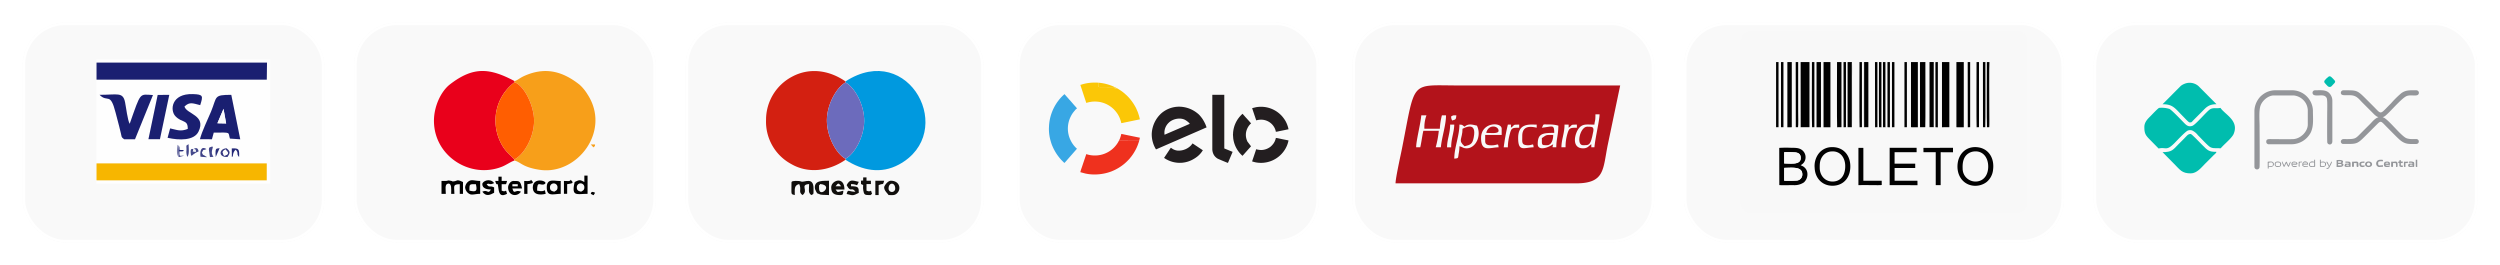 <svg xmlns="http://www.w3.org/2000/svg" xmlns:xlink="http://www.w3.org/1999/xlink" width="995.708" height="105.534" viewBox="0 0 995.708 105.534"><defs><style>.a{fill:#f9f9f9;stroke:#fff;}.b{fill:#fefefe;}.aa,.ab,.ac,.ad,.ae,.af,.ag,.ah,.ai,.aj,.b,.c,.d,.e,.f,.g,.h,.i,.j,.k,.l,.m,.n,.o,.p,.q,.r,.s,.t,.u,.v,.w,.x,.y,.z{fill-rule:evenodd;}.c{fill:#1a1f71;}.d{fill:#f7b600;}.e{fill:#fafafc;}.f{fill:#363981;}.g{fill:#232877;}.h{fill:#45498c;}.i{fill:#42468a;}.j{fill:#3f4288;}.k{fill:#fdfdfd;}.l{fill:#252a78;}.m{fill:#282e7a;}.n{fill:#7e81af;}.o{fill:#f2f3f7;}.p{fill:#0099df;}.q{fill:#d32011;}.r{fill:#6c6bbc;}.s{fill:#110f0d;}.t{fill:#e9001b;}.u{fill:#f79f1a;}.v{fill:#ff5e01;}.x{fill:#231e20;}.y{fill:#38a7e4;}.z{fill:#fbc707;}.aa{fill:#ef311e;}.ab{fill:#221e20;}.ac{fill:#ee3120;}.ad{fill:#fac607;}.ae{fill:#b3131b;}.af{fill:#f8f8f8;}.ag{fill:#010101;}.ah{fill:#656565;}.ai{fill:#00bdae;}.aj{fill:#94969a;}.ak{stroke:none;}.al{fill:none;}.am{filter:url(#m);}.an{filter:url(#k);}.ao{filter:url(#i);}.ap{filter:url(#g);}.aq{filter:url(#e);}.ar{filter:url(#c);}.as{filter:url(#a);}</style><filter id="a" x="0" y="0" width="138.174" height="105.534" filterUnits="userSpaceOnUse"><feOffset dx="-4" dy="4" input="SourceAlpha"/><feGaussianBlur stdDeviation="3" result="b"/><feFlood flood-opacity="0.161"/><feComposite operator="in" in2="b"/><feComposite in="SourceGraphic"/></filter><filter id="c" x="264.085" y="0" width="136.69" height="105.534" filterUnits="userSpaceOnUse"><feOffset dx="-4" dy="4" input="SourceAlpha"/><feGaussianBlur stdDeviation="3" result="d"/><feFlood flood-opacity="0.161"/><feComposite operator="in" in2="d"/><feComposite in="SourceGraphic"/></filter><filter id="e" x="132.042" y="0" width="138.174" height="105.534" filterUnits="userSpaceOnUse"><feOffset dx="-4" dy="4" input="SourceAlpha"/><feGaussianBlur stdDeviation="3" result="f"/><feFlood flood-opacity="0.161"/><feComposite operator="in" in2="f"/><feComposite in="SourceGraphic"/></filter><filter id="g" x="396.128" y="0" width="138.174" height="105.534" filterUnits="userSpaceOnUse"><feOffset dx="-4" dy="4" input="SourceAlpha"/><feGaussianBlur stdDeviation="3" result="h"/><feFlood flood-opacity="0.161"/><feComposite operator="in" in2="h"/><feComposite in="SourceGraphic"/></filter><filter id="i" x="529.653" y="0" width="138.174" height="105.534" filterUnits="userSpaceOnUse"><feOffset dx="-4" dy="4" input="SourceAlpha"/><feGaussianBlur stdDeviation="3" result="j"/><feFlood flood-opacity="0.161"/><feComposite operator="in" in2="j"/><feComposite in="SourceGraphic"/></filter><filter id="k" x="661.696" y="0" width="169.33" height="105.534" filterUnits="userSpaceOnUse"><feOffset dx="-4" dy="4" input="SourceAlpha"/><feGaussianBlur stdDeviation="3" result="l"/><feFlood flood-opacity="0.161"/><feComposite operator="in" in2="l"/><feComposite in="SourceGraphic"/></filter><filter id="m" x="824.895" y="0" width="170.813" height="105.534" filterUnits="userSpaceOnUse"><feOffset dx="-4" dy="4" input="SourceAlpha"/><feGaussianBlur stdDeviation="3" result="n"/><feFlood flood-opacity="0.161"/><feComposite operator="in" in2="n"/><feComposite in="SourceGraphic"/></filter></defs><g transform="translate(13 5)"><g transform="translate(0 0)"><g class="as" transform="matrix(1, 0, 0, 1, -13, -5)"><g class="a" transform="translate(13 5)"><rect class="ak" width="120.174" height="87.534" rx="17"/><rect class="al" x="0.5" y="0.5" width="119.174" height="86.534" rx="16.5"/></g></g><path class="b" d="M36.185,38.807a5.115,5.115,0,0,1-.352-2.648c.006-2.267-.344-1.626.839-2.4C36.672,35.261,37.064,37.641,36.185,38.807Zm16.008.019c-3.683.312-3.6-3.223-.435-3.444C53.364,36.628,53.268,37.216,52.193,38.826Zm-13.562-3.14c1.825-1.22,2,.91,2.014.941l-.816.4c-.116.061-.257.107-.377.175-1.2.683-1.154,1.113-1.793,1.119-.629-3.536.54-2.486.973-2.634Zm15.238-.248c2.776-.084,3.067.163,2.915,3.441-1.317-1.477.048-1.461-1.362-2.941-1.515,1.188-.937,3.636-1.275,2.658-.02-.064-.137.192-.254.283l-.025-3.441Zm-6.39,3.422c-.3-4.012.245-3.191,1.542-3.516Zm-6.061-.113c-.3-1.932.127-4.5,2.372-3.036-1.808.827-.813-.4-1.813,1.373.445,1.144.284.757,1.379,1.421.058.035.241.254.283.17s.191.111.269.286l-2.489-.212Zm5.166.03c-1.795.111-1.3.595-1.656-1.715-.128-.832-.4-1.8.219-2.056C47.916,33.864,44.629,36.464,46.583,38.777Zm-13.833.068c-1.027-.924-.718-2.915-.485-4.867l.733.813.071,1.26,1.74.038c-.559.427.424.541-1.832.557.139,2.17-.326,1.7,1.987,1.7l-2.212.5Zm8.439-7.066c.843-3.27,3.035-7.639,4.4-10.94,2.495-6.034.927-6.741,8.088-6.733l3.565,17.708-4.106-.287c-.856-2.673.741-2.413-6.45-2.381l-.72,2.641-4.776-.01Zm-4.85-4.1c.064-3.852-2.219-2.254-4.918-5.072-2.241-2.34-1.685-9.1,7.014-8.8,4.186.141,4,.783,2.859,4.4-2.811-.668-4.176-1.494-6.273.554.872,3.059,8.744,3.423,5.619,9.951-1.759,3.677-7.72,3.547-12.336,2.5l1.015-3.741c2.943.644,4.1,1.333,7.021.211ZM24.36,14.144l4.62-.035L25.252,31.787l-4.577-.019ZM10.995,31.786c-1.25-.9-.878-.79-1.337-2.531-.25-.946-.384-1.621-.625-2.57-.492-1.936-.956-3.611-1.428-5.466C5.44,12.733,4.444,17.426,1.214,14.1c7.117,0,9.291-1.243,10.146,2.947.475,2.323.973,7.02,1.847,8.61,4.56-12.9,3.755-11.764,9.269-11.468l-7.147,17.6H10.995ZM0,1.271H67.9l-.092,6.785-1.852,0H0V41.408H65.96l1.842,0-.012,6.754H0V49.45H69.165V-.02H0V1.269Z" transform="translate(25.445 18.668)"/><path class="c" d="M0,15.713H65.958l1.852,0L67.9,8.931H0Z" transform="translate(25.445 11.011)"/><path class="d" d="M0,293.656H67.79L67.8,286.9l-1.844,0H0Z" transform="translate(25.445 -226.826)"/><path class="c" d="M294.645,103.4l1.041,5.821-3.481-.074,2.442-5.748Zm-9.393,12.1,4.776.01.72-2.641c7.19-.032,5.595-.29,6.45,2.381l4.106.287L297.739,97.83c-7.161-.009-5.593.7-8.088,6.733-1.366,3.3-3.558,7.67-4.4,10.94Z" transform="translate(-218.62 -65.053)"/><path class="c" d="M18.18,114.437h4.334l7.147-17.6c-5.514-.3-4.71-1.428-9.269,11.468-.874-1.591-1.372-6.288-1.847-8.609-.856-4.19-3.029-2.947-10.146-2.947,3.23,3.328,4.226-1.366,6.39,7.121.472,1.855.936,3.53,1.428,5.466.241.949.375,1.624.625,2.57.459,1.741.087,1.632,1.337,2.531Z" transform="translate(18.258 -63.981)"/><path class="c" d="M204.046,109.57c-2.919,1.123-4.08.435-7.021-.211L196.01,113.1c4.616,1.048,10.577,1.178,12.336-2.5,3.124-6.527-4.747-6.891-5.619-9.951,2.1-2.049,3.462-1.221,6.273-.554,1.141-3.618,1.327-4.258-2.859-4.4-8.7-.295-9.253,6.461-7.014,8.8,2.7,2.818,4.983,1.22,4.918,5.072Z" transform="translate(-142.264 -63.219)"/><path class="c" d="M143.19,115.509l4.577.017,3.728-17.677-4.62.035Z" transform="translate(-97.071 -65.071)"/><path class="e" d="M333.42,142.168l3.481.074-1.041-5.821Z" transform="translate(-259.835 -98.072)"/><path class="f" d="M344.1,245.641c1.237,1.158,1.653,2.04-.52,2.509C342.767,246.5,342.91,246.516,344.1,245.641Zm.892,2.983c1.076-1.61,1.172-2.2-.435-3.444C341.4,245.4,341.306,248.935,344.991,248.624Z" transform="translate(-267.351 -191.129)"/><path class="g" d="M373.1,245.487l.025,3.441c.117-.091.234-.346.254-.283.338.977-.24-1.47,1.275-2.658,1.408,1.48.045,1.464,1.362,2.941C376.167,245.65,375.876,245.4,373.1,245.487Z" transform="translate(-293.786 -191.382)"/><path class="h" d="M260.717,245.048c.592.24.712-.052.869.593.283,1.143.212.085-.566.491C260.51,245.5,260.171,246.988,260.717,245.048Zm0,0c-.433.146-1.6-.9-.973,2.634.64-.006.593-.436,1.793-1.119.12-.068.261-.114.377-.175l.816-.4c-.017-.03-.189-2.161-2.014-.941Z" transform="translate(-196.64 -190.694)"/><path class="i" d="M311.792,244.7c-1.953-2.313,1.333-4.913-1.437-3.771-.624.257-.348,1.223-.219,2.056C310.493,245.3,310,244.817,311.792,244.7Z" transform="translate(-239.765 -187.258)"/><path class="j" d="M286.348,247.923l2.489.212c-.078-.173-.227-.371-.269-.286s-.225-.134-.283-.17c-1.1-.664-.934-.277-1.379-1.421,1-1.769.006-.547,1.814-1.373-2.247-1.461-2.671,1.1-2.372,3.036Z" transform="translate(-219.487 -190.508)"/><path class="i" d="M248.272,238.979c.879-1.167.487-3.546.487-5.049-1.182.775-.833.134-.839,2.4A5.114,5.114,0,0,0,248.272,238.979Z" transform="translate(-186.642 -181.503)"/><path class="k" d="M349.214,248.37c-1.188.875-1.331.862-.52,2.509C350.867,250.41,350.451,249.528,349.214,248.37Z" transform="translate(-272.467 -193.859)"/><path class="l" d="M225.667,241.579l2.212-.5c-2.313,0-1.848.474-1.987-1.7,2.257-.017,1.273-.131,1.832-.557l-1.74-.038-.071-1.26c-.5-.411.043-1.174-.341.114a8.985,8.985,0,0,0-.1,1.181A18.07,18.07,0,0,0,225.667,241.579Z" transform="translate(-167.473 -184.064)"/><path class="m" d="M328.36,248.426l1.542-3.516C328.605,245.235,328.058,244.413,328.36,248.426Z" transform="translate(-255.436 -190.898)"/><path class="n" d="M222.562,240.327a17.89,17.89,0,0,1-.192-2.759,9.506,9.506,0,0,1,.1-1.181c.384-1.288-.162-.526.341-.114l-.733-.813c-.232,1.952-.541,3.943.485,4.867Z" transform="translate(-164.368 -182.813)"/><path class="o" d="M265.909,247.28c-.546,1.94-.206.456.3,1.084.78-.406.849.653.566-.491C266.619,247.229,266.5,247.52,265.909,247.28Z" transform="translate(-201.832 -192.926)"/></g><g transform="translate(264.085 0)"><g class="ar" transform="matrix(1, 0, 0, 1, -277.08, -5)"><g class="a" transform="translate(277.08 5)"><rect class="ak" width="118.69" height="87.534" rx="17"/><rect class="al" x="0.5" y="0.5" width="117.69" height="86.534" rx="16.5"/></g></g><path class="p" d="M935.25,92.143v.419c3.559,1.844,7.525,8.744,7.463,15.407-.061,6.415-4,13.272-7.463,14.98v.4c6.669,4.32,14.1,5.777,21.272,1.91,23.459-12.648,4.129-49.569-21.272-33.117Z" transform="translate(-875.591 -64.72)"/><path class="q" d="M747.75,123.469v-.4c-3.538-1.815-7.488-8.789-7.42-15.423.068-6.473,4.011-13.123,7.42-14.962v-.419c-6.643-4.606-14.482-5.526-21.227-1.91a19.407,19.407,0,0,0-10.413,17.29,19.125,19.125,0,0,0,10.133,17.58c6.551,3.767,14.777,2.915,21.509-1.751Z" transform="translate(-688.091 -64.839)"/><path class="r" d="M891.275,150.007c3.467-1.708,7.4-8.563,7.463-14.98.062-6.663-3.906-13.562-7.463-15.407-3.409,1.839-7.352,8.49-7.42,14.962-.068,6.636,3.883,13.608,7.42,15.423Z" transform="translate(-831.615 -91.779)"/><path class="s" d="M786.1,392.37c0,4.375-.312,3.96,1.318,4.4,0-2.535-.308-3.843,1.758-4.4,1.1,2.3-.527,3.044,1.318,4.4,2.592-1.9-1.246-4.073,2.636-4.4,0,2.384-.523,3.367.879,4.4.957-.667.879.242.879-2.636,0-4.659-3.559-2.443-4.8-2.717-.048-.01.072-.092-.95-.248l-1.365-.055c-1.787.121-1.672.212-1.672,1.26Z" transform="translate(-747.954 -324.071)"/><path class="s" d="M852.372,393.805c0-2.294-.153-.562.44-1.759C858.42,392.514,852.372,397.795,852.372,393.805Zm0,2.2c.794.5,2.135.289,3.956.44V390.73c-1.77.147-6.3-.562-5.559,3.352,0,.016.508,1.116.557,1.174.663.79.022.377,1.047.749Z" transform="translate(-803.239 -323.745)"/><path class="s" d="M899.795,392.543h-2.2C898.612,391.159,898.779,391.159,899.795,392.543Zm-3.955.44c0,2.5,1.373,3.077,3.516,3.077,1.328,0,1.216-.518,1.32-1.759-2.56.614-2.069.937-3.077-.44h3.517c0-5.57-5.274-3.649-5.274-.878Z" transform="translate(-841.871 -323.363)"/><path class="s" d="M1043.719,393.788c0-2.525,2.636-2.525,2.636,0A1.32,1.32,0,1,1,1043.719,393.788Zm-1.759-.44c0,1.3,1.167,2.192,1.759,3.077,1.621,0,2.352.2,3.3-.657,1.885-1.712,1.114-5.058-2.421-5.058-1.151,0-2.636,1.943-2.636,2.636Z" transform="translate(-966.894 -323.728)"/><path class="s" d="M938.45,392.086c1.765,3.334,1.821.322,3.517,2.637-2.905,0-2.931-1.312-3.517.879,2.358.549,2.336.882,4.835-.44,0-2.171-.082-2.636-3.077-2.636v-.879c3.13.069,1.87,1.4,3.077-.879C940.6,390.142,939.729,389.669,938.45,392.086Z" transform="translate(-878.329 -323.345)"/><path class="s" d="M978.02,382.9v1.318c1.484.6.533.167.925,2.592.257,1.584.631,1.8,2.151,1.8,1.68,0,.16.134,1.32-.44-.682-2.554-.077-.338-2.2-1.32v-2.636h1.757V382.9h-1.757v-1.32H978.9C978.717,383.731,979.359,382.5,978.02,382.9Z" transform="translate(-912.186 -315.917)"/><path class="s" d="M1017.61,396.433h1.318v-3.956c1.883-.9,1.65.289,2.2-1.757h-3.516Z" transform="translate(-946.06 -323.737)"/></g><g transform="translate(132.042 0)"><g class="aq" transform="matrix(1, 0, 0, 1, -145.04, -5)"><g class="a" transform="translate(145.04 5)"><rect class="ak" width="120.174" height="87.534" rx="17"/><rect class="al" x="0.5" y="0.5" width="119.174" height="86.534" rx="16.5"/></g></g><path class="t" d="M1274.8,123.042l-.076-.435c-2.057-2.313-3.575-3.136-5.212-6.255a19.6,19.6,0,0,1-2.3-9.141,19,19,0,0,1,7.59-15.358v-.465c-9.983-5.3-16.446-5.82-25.671,1.273-3.666,2.818-6.427,8.819-6.427,14.554,0,14.183,14.686,23.309,27.222,18.221,1.695-.689,3.532-2.036,4.877-2.4Z" transform="translate(-1214.91 -64.097)"/><path class="u" d="M1464.574,91.479v.465c3.96,1.4,7.8,9.47,7.782,15.364-.019,6.588-4.036,13.514-7.856,15.391l.076.435c2.617.7,3.139,2.645,10,3.686,14.9,2.257,28.663-15.46,19.008-30.133a17.013,17.013,0,0,0-3.091-3.752c-6.078-4.8-12.728-7.267-21.1-3.907-2.991,1.2-3.338,2.059-4.821,2.453Z" transform="translate(-1404.686 -64.188)"/><path class="v" d="M1419.956,149.155c3.821-1.877,7.837-8.8,7.856-15.391.016-5.894-3.822-13.957-7.782-15.364a19.011,19.011,0,0,0-7.59,15.358,19.607,19.607,0,0,0,2.3,9.141c1.636,3.119,3.155,3.943,5.212,6.255Z" transform="translate(-1360.143 -90.645)"/><path class="w" d="M1264.854,389.174h-1.284v5.133h1.711c0-1.66-.535-3.891.917-4.069,1.535-.189,1.222,2.313,1.222,4.069h1.284c0-3.1-.792-3.784,2.138-3.849v3.849h1.284V389.6c-2.639-1.266-2.209-.42-3.565-.281-1.773.18.484.024-1.691-.292C1265.521,388.831,1266.7,389.174,1264.854,389.174Z" transform="translate(-1232.767 -322.102)"/><path class="w" d="M1629.3,380.6a1.5,1.5,0,1,1,2.993,0c0,1.143-.617,1.265-1.283,1.711-.969-.258-1.711-.41-1.711-1.711Zm2.993-2.138c-1.789-.946-1.9-.938-3.849,0-1.4,5.992.8,4.705,5.133,4.705V375.9H1632.3Z" transform="translate(-1544.603 -310.967)"/><path class="w" d="M1330.462,392.854c0-2.654-.088-2.566,2.566-2.566C1333.664,393.024,1333.187,393.489,1330.462,392.854Zm-1.712-1.284a3.233,3.233,0,0,0,1.979,2.73c1.022.349,2.169-.165,4.009-.165V389c-1.841,0-2.986-.514-4.009-.165a3.233,3.233,0,0,0-1.979,2.73Z" transform="translate(-1288.536 -321.933)"/><path class="w" d="M1555.184,392.392a1.5,1.5,0,1,1,2.995,0c0,1.143-.618,1.265-1.284,1.711-.97-.259-1.712-.41-1.712-1.711Zm-1.284,0c0,3.9,2.676,2.566,5.561,2.566v-5.133c-2.284.189-5.561-1.362-5.561,2.566Z" transform="translate(-1481.178 -322.755)"/><path class="w" d="M1448.961,391.991h2.138v.856h-2.138Zm-1.711,1.284c0,3.231,3.418,4.051,5.133,1.711-2.329-1.077-2.69,1.455-3.422-1.284h3.851c-.715-3.067-.928-2.993-3.422-2.993-1.215,0-2.139,1.477-2.139,2.566Z" transform="translate(-1389.927 -323.638)"/><path class="w" d="M1376.15,390.232c0,1.642,1.717,2.1,3.421,2.138-1.187,2.111-1.184-.179-3.421.855,1.513,2.066,3.045,1.307,4.705.429v-2.138c-2-.962-1.776.378-2.994-1.284,1.487-.615.9.575,2.994-.429C1379.263,387.631,1376.15,388.979,1376.15,390.232Z" transform="translate(-1329.093 -321.879)"/><path class="w" d="M1515.39,392.148c0,4.017,5.02,2.576,5.134,2.566-.786-2.944.708-.322-3.422-1.284,0-4.274,1.262-1.766,2.894-2.548,2.234-1.073-4.6-3.283-4.6,1.265Z" transform="translate(-1448.229 -322.51)"/><path class="w" d="M1412.983,380.554H1411.7c.81,3.029.847-.661,1.283,2.994.345,2.9,1.4,3.14,3.422,2.137-.662-2.483-.073-.328-2.136-1.284v-2.566c2.021-.045,1.679.435,2.136-1.283h-2.136V378.84h-1.285v1.712Z" transform="translate(-1359.51 -313.482)"/><path class="w" d="M1491.69,387.634v5.133h1.286v-3.849c.708-.15,3-.178,1.835-1.289C1493.421,386.307,1496.059,388,1491.69,387.634Z" transform="translate(-1427.95 -320.563)"/><path class="w" d="M1601.3,387.7v5.133h1.283v-3.849c.71-.15,3-.178,1.836-1.289-1.094-1.038.215-.182-1.191.064Z" transform="translate(-1521.735 -320.633)"/><path class="w" d="M1675.36,421.676c1.613.746.814.8,1.713-.427C1676.4,420.933,1675.56,420.5,1675.36,421.676Z" transform="translate(-1585.102 -349.473)"/><path class="u" d="M1677.072,289.98h-1.713l.856.953c.422.107-.091.549.512-.061S1676.851,290.809,1677.072,289.98Z" transform="translate(-1585.102 -237.453)"/></g><g transform="translate(396.128 0)"><g class="ap" transform="matrix(1, 0, 0, 1, -409.13, -5)"><g class="a" transform="translate(409.13 5)"><rect class="ak" width="120.174" height="87.534" rx="17"/><rect class="al" x="0.5" y="0.5" width="119.174" height="86.534" rx="16.5"/></g></g><path class="x" d="M3152.03,232.137l-.045-.682a5.485,5.485,0,0,1,1.714-4.1c1.52-1.537,4.711-2.283,6.746-1,.429.27,1.513,1.038,1.626,1.464-.235.054-1.546.657-1.882.8l-8.159,3.518Zm-5.09-.092a11.4,11.4,0,0,0,1.682,5.907,2.2,2.2,0,0,0,.623-.241l6.3-2.744c.226-.1.416-.167.636-.272l8.193-3.574c.226-.1.413-.168.637-.272l2.529-1.105c.424-.2.86-.35,1.258-.56-.223-.466-.355-.985-.7-1.665a16.468,16.468,0,0,0-.858-1.55,14.423,14.423,0,0,0-1.3-1.657c-.111-.108-.186-.185-.3-.3-.128-.128-.191-.16-.318-.272a11.733,11.733,0,0,0-7.44-2.782,10.886,10.886,0,0,0-7.029,2.558,11.693,11.693,0,0,0-3.921,8.528Z" transform="translate(-3097.348 -183.469)"/><path class="y" d="M2763.48,187.333v.093a16.89,16.89,0,0,0,.606,5.163c.186.638.352,1.234.587,1.82a19.034,19.034,0,0,0,3.429,5.612c.129.129.166.213.295.343l.908.909a4.242,4.242,0,0,0,.353.283c.073-.053.213-.234.308-.328l4.69-5.351c-.176-.047-.585-.518-.739-.669-.136-.137-.205-.241-.34-.386-.111-.12-.226-.273-.324-.4a11.277,11.277,0,0,1-1.887-3.837,10.661,10.661,0,0,1,.776-7.486,8.463,8.463,0,0,1,.5-.913,10.005,10.005,0,0,1,1.1-1.448,3.55,3.55,0,0,1,.922-.9l-.6-.716c-.614-.613-1.941-2.264-2.5-2.815-.139-.138-.182-.229-.316-.364s-.185-.232-.318-.364l-1.262-1.419a16.753,16.753,0,0,0-2.344,2.473,18.221,18.221,0,0,0-3.836,10.7Z" transform="translate(-2754.827 -141.666)"/><path class="z" d="M2895.2,133.431c-1.209,0-1,.091-1-.455l-4.953-.045a7.446,7.446,0,0,1-1.546-.045,7.435,7.435,0,0,1-.023-1.681c-.194,0-.227-.037-.412-.045h-.669a17.313,17.313,0,0,0-5.266.672,6.279,6.279,0,0,1-.808.237l2.368,7.177a13.6,13.6,0,0,1,2.361-.5,11.947,11.947,0,0,1,2.73.081,10.651,10.651,0,0,1,4.174,1.6,10.1,10.1,0,0,1,1.214.921c.139.135.242.191.386.34.259.263.453.483.7.751l.64.815a10.634,10.634,0,0,1,1.034,1.829,10.79,10.79,0,0,1,.7,2.207,4.519,4.519,0,0,0,.927-.163l6.479-1.337a18.986,18.986,0,0,0-.9-3.051c-.135-.334-.284-.645-.41-.953a8.995,8.995,0,0,0-.43-.888l-.494-.869a21.112,21.112,0,0,0-1.665-2.333,16.185,16.185,0,0,0-1.624-1.693l-1.074-.925a8.993,8.993,0,0,0-.781-.583l-1.21-.788c-.153-.091-.29-.159-.452-.274Z" transform="translate(-2859.371 -103.257)"/><path class="aa" d="M2904.01,345.73l-8,.027c-.069.069-.33.613-.423.768a10.863,10.863,0,0,1-1.61,2.116,10.7,10.7,0,0,1-4.628,2.777,10.977,10.977,0,0,1-5.471.165c-.344-.083-.656-.193-1-.273-.067.287-.191.6-.29.893l-.909,2.681c-.2.612-.385,1.159-.591,1.772a17.492,17.492,0,0,0-.573,1.835l1.863.5a16.126,16.126,0,0,0,3.1.409h1.381a19.117,19.117,0,0,0,5.874-1.142,18.775,18.775,0,0,0,5.258-3.058,21.163,21.163,0,0,0,2.1-2.038l.81-1.007a18.962,18.962,0,0,0,1.823-2.949,14.936,14.936,0,0,0,.714-1.648c.109-.309.2-.564.306-.874a7.421,7.421,0,0,0,.267-.951Z" transform="translate(-2859.371 -294.919)"/><path class="ab" d="M3372.919,198.408a4.726,4.726,0,0,0,.645,2.262,4.1,4.1,0,0,0,1.042,1.139,3.966,3.966,0,0,0,.433.294c.323.178,3.82,1.645,4.106,1.711l1.862-4.407-2.933-1.2c-.152-.059-.384-.1-.384-.253V176.69h-4.771v21.719Z" transform="translate(-3299.202 -143.926)"/><path class="ab" d="M3453.768,264.088a2.8,2.8,0,0,1,.4-.466l1.685-1.9c.243-.305,1.074-1.142,1.279-1.448l-1.408-1.862a4.593,4.593,0,0,1-.244-.574,5.933,5.933,0,0,1,.245-4.789,6.091,6.091,0,0,1,.993-1.46,1.431,1.431,0,0,1,.461-.4c-.207-.306-1.916-2.175-2.353-2.647l-1.056-1.215a11.225,11.225,0,0,0-1.473,1.57,11.085,11.085,0,0,0-2.233,5.355,5.194,5.194,0,0,0-.066.707c0,.321-.044.433-.046.727l.1,1.4a11.048,11.048,0,0,0,2.219,5.415,10.074,10.074,0,0,0,1.5,1.591Z" transform="translate(-3368.009 -207.015)"/><path class="x" d="M3521.459,221.918l1.629,4.864a7.2,7.2,0,0,1,2.279-.274,6.081,6.081,0,0,1,3.67,1.51,5.989,5.989,0,0,1,1.174,1.417,5.574,5.574,0,0,1,.7,1.89,7.319,7.319,0,0,0,1.268-.231l2.494-.505c.4-.1.867-.167,1.281-.264a11.138,11.138,0,0,0-1.325-3.49,13.348,13.348,0,0,0-1-1.41,11.219,11.219,0,0,0-10.679-3.875l-1.1.264a1.581,1.581,0,0,1-.392.107Z" transform="translate(-3431.885 -183.838)"/><path class="x" d="M3525.05,342.376a8.529,8.529,0,0,1-2-.318c-.026.322-1.572,4.643-1.591,4.862l1.181.318a11.2,11.2,0,0,0,11.486-4.462,10.813,10.813,0,0,0,1.827-4.217c-.816-.189-1.644-.329-2.488-.51-.384-.082-.836-.177-1.241-.257a8.092,8.092,0,0,0-1.315-.232,5.672,5.672,0,0,1-1.442,2.828,5.391,5.391,0,0,1-.874.808,6.348,6.348,0,0,1-3.544,1.181Z" transform="translate(-3431.885 -287.621)"/><path class="ab" d="M3199.125,360.852a4.747,4.747,0,0,1-2.227-.363,5.052,5.052,0,0,1-.656-.345l-.616-.427a8.658,8.658,0,0,0-.692.99l-2.034,3.053.581.374a6.824,6.824,0,0,0,.615.338,10.8,10.8,0,0,0,10.739-.362,8.525,8.525,0,0,0,1.039-.688c.169-.127.333-.242.484-.379a9.285,9.285,0,0,0,1.988-2.327l-3.081-2.054a12.38,12.38,0,0,0-1.053-.673,4.783,4.783,0,0,1-.875,1.079,6.86,6.86,0,0,1-4.214,1.783Z" transform="translate(-3138.402 -305.87)"/><path class="ac" d="M3025.639,325.16l8-.027a6.8,6.8,0,0,0,.227-.963l-5.547-1.132c-.344-.07-1.609-.362-1.859-.368a10.974,10.974,0,0,1-.565,1.891c-.091.216-.178.389-.254.6Z" transform="translate(-2988.998 -274.321)"/><path class="ad" d="M2954.758,133.806l-1.624-.785a18.269,18.269,0,0,0-4.795-1.337,8.337,8.337,0,0,0-1.1-.1,7.535,7.535,0,0,0,.021,1.681,7.452,7.452,0,0,0,1.546.045l4.952.045c0,.546-.208.455,1,.455Z" transform="translate(-2918.934 -103.632)"/></g><g transform="translate(529.653 0)"><g class="ao" transform="matrix(1, 0, 0, 1, -542.65, -5)"><g class="a" transform="translate(542.65 5)"><rect class="ak" width="120.174" height="87.534" rx="17"/><rect class="al" x="0.5" y="0.5" width="119.174" height="86.534" rx="16.5"/></g></g><path class="ae" d="M1882.547,133.191c0,1.419,1,1.662,2.461,1.676,2.657.025,2.706-1.159,2.874.787-3.61.081-6.976,2.049-6.976-3.694,0-6.443,8.209-6.472,8.209-3.694v2.463h-6.567v2.462ZM1869,135.653h-1.643c0-3.147,1.231-5.532,1.231-9.03h1.641C1870.163,129.8,1869,132,1869,135.653Zm22.573,0h-1.642a82.013,82.013,0,0,1,1.642-9.03h1.23v1.231c1.739-1.165.458-1.231,3.284-1.231v1.231c-2.806,0-3.111.124-3.721,2.435a20.8,20.8,0,0,0-.793,5.362Zm24.215-7.8c1.739-1.165.458-1.231,3.283-1.231v1.231c-2.776,0-3.078.125-3.77,2.386a17.889,17.889,0,0,0-.745,5.411h-1.641c0-3.147,1.231-5.532,1.231-9.03h1.642v1.231Zm-10.671,0c.848-1.6.119-1.286,2.848-1.286a12.151,12.151,0,0,1,3.72.465c0,3.753-.822,5.375-.822,8.618-1.914-.043-1.548.268-1.23-1.23-2.973,1.989-6.156,2.335-6.156,0,0-4.118,1.658-4.514,6.566-4.514,0-3.484-.657-2.5-4.925-2.052Zm-7.8,3.283c0,2.512-.372,3.588,2.076,3.7,2.169.1,2.263-1.192,2.44.816-3.828.085-6.156,1.955-6.156-3.694,0-6.144,4.709-5.335,7.387-5.335v1.231c-2.691-.627-5.747-.768-5.747,3.283Zm-22.982-3.694c1.535-1.336,3.038-.849,4.925-.41,1.99,4.15-.564,9.03-4.1,9.03-1.491,0-1.441-.487-2.873-.821a14.576,14.576,0,0,1-.3,2.984c-.293,1.732.044,1.791-1.754,1.94,0-4.349,2.052-9.12,2.052-13.544C1873.609,126.654,1873.309,126.749,1874.339,127.445Zm51.713,8.209h-1.23v-1.23c-1.142.765-1.418,1.642-3.284,1.642-4.8,0-3.347-6.029-1.553-8.12,1.51-1.762,3.087-1.321,6.067-1.321.15-1.807.411-1,.411-4.1h1.641C1928.1,124.88,1926.349,132.085,1926.052,135.654Zm-56.637-10.671a2.655,2.655,0,0,1-.411-1.642c1.089-.523.439-.375,2.051-.41-.144,1.736-.219,1.631-1.641,2.052Zm-11.081,3.283h6.156a25.6,25.6,0,0,1,.82-5.335h1.642c0,3.923-1.721,8.753-2.052,12.723h-2.052a40.58,40.58,0,0,0,1.231-6.566h-6.156c-.485,2.083-.745,4.482-1.231,6.566h-1.641c0-2.6,1.777-9.42,2.052-12.723h2.052A13.959,13.959,0,0,0,1858.334,128.266Zm-11.493,21.753h71.824c11.738,0,10.7-5.658,12.751-15.566l4.9-23.424h-64.026c-19.892,0-17.373-2.616-22.882,25.138-.542,2.735-2.566,11.773-2.566,13.852Z" transform="translate(-1833.674 -81.986)"/><path class="ae" d="M2075.555,255.874c0,4.172-1.988,4.536.822,6.978,2.457-.572,3.107-.965,3.614-3.386,1.467-7.023-4.038-3.711-4.436-3.593Z" transform="translate(-2035.711 -209.595)"/><path class="ae" d="M2490.3,262.928c2.217,0,2.8.022,3.61-3.374.92-3.845.84-4.014-1.968-4.014C2489.109,255.54,2487.361,262.928,2490.3,262.928Z" transform="translate(-2402.433 -210.082)"/><path class="ae" d="M2358.035,285.53c0,2.877-.22,2.873,2.052,2.873,1.752,0,2.462-2.129,2.462-4.1-2.992,0-2.444-.156-4.514,1.23Z" transform="translate(-2286.589 -235.558)"/><path class="ae" d="M2163.67,257.443c1.345,0,4.925.5,4.925-.821C2168.594,254.556,2164.509,253.842,2163.67,257.443Z" transform="translate(-2114.385 -209.522)"/></g><g transform="translate(661.696 0)"><g class="an" transform="matrix(1, 0, 0, 1, -674.7, -5)"><g class="a" transform="translate(674.7 5)"><rect class="ak" width="151.33" height="87.534" rx="17"/><rect class="al" x="0.5" y="0.5" width="150.33" height="86.534" rx="16.5"/></g></g><g transform="translate(18.551 7.28)"><path class="af" d="M3386.431,46.59l1.966,0V59.7l7.307,0,.012,1.7c-.632.2-7.689-.085-9.285.07V46.589Zm67.247-43.011V69.093c-.183.376-.242.9-.478,1.353-.982,1.893-2.449,1.906-3.206,2.227H3343.078c-.751-.368-2.155-.36-3.148-2.318a13.584,13.584,0,0,1-.43-1.364V3.578c.324-.654.364-2.135,2.225-3.1.467-.242.992-.3,1.353-.478H3450c.758.32,2.224.333,3.205,2.226C3453.436,2.681,3453.495,3.2,3453.678,3.579Zm-13.614,51.694a7.268,7.268,0,0,1-2.484,4.865,7.417,7.417,0,0,1-5.758,1.483c-3.918-.609-6.458-4.258-5.856-8.9.518-3.992,3.675-7.036,8.273-6.314,4.023.631,6.4,4.233,5.825,8.861Zm-71.057-.629a8.168,8.168,0,0,1,1.583-5.733,6.575,6.575,0,0,1,4.833-2.573c4.547-.3,7.527,2.726,7.771,7.048.256,4.562-2.25,7.972-6.465,8.294-4.456.34-7.537-2.83-7.721-7.036Zm-5.574-1.118.918.443a3.558,3.558,0,0,1,1.708,2.412,4.39,4.39,0,0,1-1.338,3.987,6.727,6.727,0,0,1-4.329,1.082c-1.691,0-3.835.117-5.468-.011l-.025-14.817a44.877,44.877,0,0,1,4.795-.034c1.593,0,2.958,0,4.124.787a3.6,3.6,0,0,1,.941,5,3.663,3.663,0,0,1-1.19,1.054,1.28,1.28,0,0,0-.135.1Zm48.89-6.919,11.78-.018v1.787l-4.913-.031,0,13.105h-1.965V48.344h-4.886l-.013-1.736Zm-11.49,6.287h8.212l.008,1.743h-8.218V59.7h9.095l.032,1.774-11.092-.02V46.589H3409.6l0,1.755h-8.772l0,4.551Zm36.752-40.465,1.024.009c-.149.545-.046,17.375-.046,19.5,0,.967.063,5.943-.026,6.451l-.9.012c-.137-.412-.048-24.839-.048-25.968Zm-1.564.023.977-.026c0,1.115.082,25.574-.047,25.97l-.9,0-.025-25.94Zm-6.036,25.953-.026-25.975.978.012V38.381l-.951.025Zm-12.891-25.941.978-.04V38.432l-.957-.043Zm-2.334-.033,1.678,0,.068,6.438c0,1.41.081,19.037-.037,19.53l-1.743.019c-.126-.572-.028-21.945-.036-25.209a1.64,1.64,0,0,1,.07-.776Zm-3.817.032,2.153-.035c0,1.147.087,25.541-.044,25.969l-2.086,0-.022-25.932Zm-14.708,25.97-.027-26,.977.012v26a2.023,2.023,0,0,0-.95-.009Zm-1.62-26,.978.007V38.445a3.351,3.351,0,0,0-.931-.049c-.133-.417-.045-24.831-.045-25.965Zm-5.923,0,1.678,0a1.418,1.418,0,0,1,.07.707c-.016,3.277.09,24.706-.037,25.258l-1.743.021c-.125-.545-.03-21.966-.037-25.209a1.67,1.67,0,0,1,.069-.778Zm-1.835,0,.977.008V38.387l-.93.012c-.136-.412-.046-24.839-.046-25.968Zm-4.723,0,1.678-.007c.008.016.021.022.023.049.132,1.516.042,4.854.042,6.392,0,1.4.081,19.052-.04,19.532l-1.743.017c-.123-.583-.026-21.934-.033-25.208a1.593,1.593,0,0,1,.071-.774Zm-1.617,25.972-.024-25.975.979.01V38.384l-.953.021Zm-12.6-25.975.978.009V38.385l-.928.013c-.146-.468-.05-24.794-.05-25.968Zm-4.5.02,3.521-.018V38.384l-3.493.012-.027-25.946Zm-1.957,0,.978-.021v19.5c0,1,.119,5.9-.046,6.461l-.9,0Zm72.018-.018h.978V38.38l-.941.021c-.132-.784-.037-25.248-.037-25.968Zm-8.021.008.272-.014,2.376,0,.287,0V38.413l-2.935-.019V12.442Zm-5.749-.009,2.936,0v25.95l-2.936.018V12.433Zm-12.342.015.264-.021,2.475,0V38.415l-2.739-.022V12.449Zm-2.605-.015.284,0h.418l.275.008V38.384l-.978.013V12.432Zm-4.973,0,.976.007V38.371l-.976.035Zm-1.79.013.269-.016.419,0,.289,0v25.98l-.979-.024V12.444Zm-4.973-.01.978,0V38.388l-.942.013-.036-25.968Zm-15.114,0,1.76,0v25.95l-1.714.019c-.147-.729-.045-25.306-.045-25.97Zm-5.368,0,2.737,0V38.41l-2.737-.013Zm-2.791,0,1.759,0V38.414l-1.759-.016V12.435Zm-11.62,0h1.5l.259.01V38.378l-.268.022-1.493,0,0-25.967Zm-2.543.019.263-.023.716,0V38.4l-.978-.009V12.449Zm-1.956,0,.261-.024.717,0V38.4l-.978-.009V12.451Z" transform="translate(-3339.499 0)"/><path class="af" d="M5048.468,934.693a5.129,5.129,0,0,0,5.861,5.126c3.054-.427,4.6-3.3,4.272-6.8-.289-3.124-2.367-5.6-5.851-5.1a4.945,4.945,0,0,0-2.021.774c-1.952,1.3-2.372,3.594-2.261,6.005Z" transform="translate(-4960.023 -879.839)"/><path class="af" d="M3953.244,927.9a4.643,4.643,0,0,0-3.541,2.007c-.948,1.407-1.07,2.548-1.058,4.528.021,3.2,2.315,5.743,5.652,5.428,3.448-.324,4.636-3.481,4.5-6.511C3958.657,930.148,3956.647,927.578,3953.244,927.9Z" transform="translate(-3917.125 -879.861)"/><path class="ag" d="M3801.717,266.214l3.493-.012V240.25l-3.521.018Z" transform="translate(-3777.774 -227.819)"/><path class="ag" d="M3639.078,912.546v-5.125c2.8,0,7.182-.7,7.216,2.516a2.41,2.41,0,0,1-2.327,2.557,46.533,46.533,0,0,1-4.892.052Zm0-6.865,0-4.49a40.594,40.594,0,0,1,4.386.058c1.347.167,2.184.712,2.205,2.189C3645.712,906.348,3641.771,905.681,3639.08,905.681Zm6.564.692a1.314,1.314,0,0,1,.136-.1,3.643,3.643,0,0,0,1.188-1.054,3.6,3.6,0,0,0-.94-5c-1.166-.784-2.531-.786-4.125-.786a45.177,45.177,0,0,0-4.795.034l.026,14.817c1.634.128,3.778.009,5.469.011a6.732,6.732,0,0,0,4.328-1.082,4.392,4.392,0,0,0,1.338-3.987,3.565,3.565,0,0,0-1.708-2.412l-.918-.443Z" transform="translate(-3621.709 -852.848)"/><path class="ag" d="M5010.921,903.452c-.109-2.411.309-4.7,2.262-6.005a4.936,4.936,0,0,1,2.021-.773c3.486-.5,5.562,1.979,5.854,5.1.323,3.5-1.221,6.374-4.275,6.8a5.131,5.131,0,0,1-5.863-5.126Zm12.122.419c.574-4.628-1.8-8.229-5.825-8.861-4.6-.722-7.755,2.322-8.272,6.314-.6,4.637,1.938,8.286,5.854,8.9a7.42,7.42,0,0,0,5.759-1.484A7.264,7.264,0,0,0,5023.042,903.871Z" transform="translate(-4922.478 -848.598)"/><path class="ag" d="M3916.1,896.846c3.4-.322,5.414,2.248,5.556,5.452.135,3.031-1.053,6.187-4.5,6.512-3.337.315-5.632-2.231-5.652-5.429-.012-1.979.109-3.121,1.058-4.528a4.646,4.646,0,0,1,3.54-2.007Zm-6.609,6.6c.184,4.205,3.265,7.376,7.72,7.036,4.215-.323,6.723-3.732,6.466-8.294-.244-4.322-3.224-7.344-7.771-7.048a6.577,6.577,0,0,0-4.833,2.573A8.168,8.168,0,0,0,3909.494,903.45Z" transform="translate(-3879.986 -848.807)"/><path class="ag" d="M5000.689,266.126l2.936.019V240.165l-.289,0-2.374,0-.272.014Z" transform="translate(-4914.733 -227.733)"/><path class="ag" d="M4889.6,266.207l2.936-.018V240.24H4889.6Z" transform="translate(-4809.391 -227.809)"/><path class="ag" d="M4488.789,902.144h8.773l0-1.754h-10.738v14.862l11.094.02-.032-1.774h-9.094v-5.058h8.219L4497,906.7h-8.211Z" transform="translate(-4427.453 -853.8)"/><path class="ag" d="M4651.079,266.106l2.738.022V240.144l-2.475,0-.264.021Z" transform="translate(-4583.213 -227.714)"/><path class="ag" d="M3978.07,266.187l2.738.013V240.22l-2.738,0Z" transform="translate(-3945.028 -227.79)"/><path class="ag" d="M4720.231,266.117l2.087,0c.131-.428.044-24.822.044-25.969l-2.153.035Z" transform="translate(-4648.766 -227.724)"/><path class="ag" d="M4746.912,902.144h4.887v13.107h1.965l0-13.105,4.911.031,0-1.787-11.78.018Z" transform="translate(-4674.075 -853.8)"/><path class="ag" d="M4081.2,240.2c0,.664-.1,25.242.046,25.97l1.715-.019V240.2l-1.761,0Z" transform="translate(-4042.785 -227.771)"/><path class="ag" d="M3699.56,266.177l1.494,0,.268-.021V240.22l-.259-.01h-1.5Z" transform="translate(-3680.929 -227.781)"/><path class="ag" d="M3924.139,266.177l1.76.017V240.21l-1.76,0Z" transform="translate(-3893.887 -227.781)"/><path class="ag" d="M4291.849,240.192l-1.679,0V266.1h1.679Z" transform="translate(-4240.978 -227.762)"/><path class="ag" d="M4165.108,240.14l-1.679.007v25.91h1.679Z" transform="translate(-4120.797 -227.714)"/><path class="ag" d="M4795.656,240.19l-1.676,0V266.1h1.676Z" transform="translate(-4718.719 -227.762)"/><path class="ag" d="M4246.49,915.271c1.595-.156,8.653.131,9.285-.07l-.012-1.7-7.308,0v-13.1l-1.966,0v14.882Z" transform="translate(-4199.558 -853.8)"/><path class="af" d="M3675.15,1058.62a46.559,46.559,0,0,0,4.891-.052,2.41,2.41,0,0,0,2.327-2.557c-.033-3.22-4.415-2.516-7.217-2.516v5.125Z" transform="translate(-3657.782 -998.922)"/><path class="af" d="M3675.153,938.213c2.691,0,6.631.667,6.588-2.243-.021-1.477-.859-2.023-2.206-2.189a40.548,40.548,0,0,0-4.385-.058Z" transform="translate(-3657.782 -885.379)"/><path class="ag" d="M5155.119,240.29c0,.72-.094,25.183.037,25.968l.94-.021V240.29h-.978Z" transform="translate(-5061.142 -227.856)"/><path class="ag" d="M3888.1,240.21c0,1.174-.1,25.5.049,25.968l.928-.013V240.219Z" transform="translate(-3859.683 -227.781)"/><path class="ag" d="M4254.182,240.2c0,1.128-.089,25.556.047,25.968l.929-.012V240.208l-.977-.008Z" transform="translate(-4206.826 -227.771)"/><path class="ag" d="M4404.146,240.23c0,1.134-.087,25.548.045,25.965a3.355,3.355,0,0,1,.932.049V240.237l-.977-.007Z" transform="translate(-4349.03 -227.8)"/><path class="ag" d="M5234.6,240.21c0,1.128-.088,25.556.048,25.968l.905-.012c.088-.509.023-5.484.023-6.451,0-2.12-.1-18.951.047-19.5Z" transform="translate(-5136.516 -227.781)"/><path class="ag" d="M5204.885,266.107l.906,0c.129-.4.047-24.855.047-25.97l-.979.026Z" transform="translate(-5108.339 -227.714)"/><path class="ag" d="M3650.439,266.1l.979.009V240.144l-.716,0-.262.023Z" transform="translate(-3634.35 -227.714)"/><path class="ag" d="M4470.019,266.121l.978.024v-25.98l-.289,0-.42,0-.269.016Z" transform="translate(-4411.521 -227.733)"/><path class="ag" d="M3612.64,266.091l.977.009V240.134l-.718,0-.26.024Z" transform="translate(-3598.507 -227.705)"/><path class="ag" d="M4600.729,266.167l.977-.013V240.208l-.273-.008h-.419l-.284,0Z" transform="translate(-4535.468 -227.771)"/><path class="ag" d="M4504.6,266.185l.979-.035V240.217l-.979-.007Z" transform="translate(-4444.313 -227.781)"/><path class="ag" d="M3763.917,266.192l.9,0c.165-.559.046-5.465.046-6.461v-19.5l-.978.021Z" transform="translate(-3741.93 -227.8)"/><path class="ag" d="M4839.1,266.074l.957.044V240.11l-.978.039Z" transform="translate(-4761.486 -227.686)"/><path class="ag" d="M4132.7,266.164V240.22l-.979-.01.025,25.975Z" transform="translate(-4090.727 -227.781)"/><path class="ag" d="M4435.457,266.222a2.023,2.023,0,0,1,.951.009v-26l-.979-.012.027,26Z" transform="translate(-4378.723 -227.79)"/><path class="ag" d="M5088.687,266.161V240.222l-.979-.012.026,25.975Z" transform="translate(-4997.251 -227.781)"/><path class="ag" d="M4373.955,266.209l.943-.013V240.24l-.978,0Z" transform="translate(-4320.396 -227.809)"/><path class="ah" d="M4163.256,240.131l0,25.916h-1.677v-25.91a1.575,1.575,0,0,0-.072.774c.008,3.274-.09,24.625.034,25.208l1.743-.017c.118-.48.039-18.134.039-19.532,0-1.539.09-4.876-.042-6.392,0-.027-.014-.033-.023-.049Z" transform="translate(-4118.943 -227.705)"/><path class="ah" d="M4290.085,240.192V266.1h-1.679V240.19a1.676,1.676,0,0,0-.068.778c.008,3.243-.088,24.664.037,25.209l1.744-.021c.127-.552.021-21.981.036-25.258a1.4,1.4,0,0,0-.07-.707Z" transform="translate(-4239.215 -227.762)"/><path class="ah" d="M4793.832,240.181v25.914h-1.677V240.183a1.628,1.628,0,0,0-.072.776c.009,3.264-.089,24.636.037,25.209l1.743-.019c.116-.493.036-18.12.036-19.53l-.068-6.438Z" transform="translate(-4716.895 -227.752)"/></g></g><g transform="translate(824.895 0)"><g class="am" transform="matrix(1, 0, 0, 1, -837.89, -5)"><g class="a" transform="translate(837.89 5)"><rect class="ak" width="152.813" height="87.534" rx="17"/><rect class="al" x="0.5" y="0.5" width="151.813" height="86.534" rx="16.5"/></g></g><g transform="translate(16.164 25.378)"><path class="ai" d="M0,511.266c0,2.664.513,3.352,2.385,5.224l3.291,3.351c2.929-.682,3.011,1.156,6.25-2.083,1.034-1.034,4.466-4.754,5.429-5.08a2.6,2.6,0,0,1,1.67-.029,6.379,6.379,0,0,1,2.321,1.909c1.378,1.379,2.8,2.949,4.227,4.227,1.329,1.192,2.455.852,4.146.944.888.048.347.3,1.832-1.185,1.055-1.055,3.436-3.156,3.994-4.46,2.294-5.362-3.448-7.761-5.232-10.425-1.488.346-2.741-.212-4.06.529-1.411.793-5.833,6.257-7.228,6.664-1.53.447-2.308-.317-3.114-1.125-.977-.979-5-5.254-5.935-5.659a10.287,10.287,0,0,0-4.059-.41c-.367,0-3.029,2.848-3.472,3.291C1.418,507.976,0,509.279,0,511.266Z" transform="translate(0 -491.069)"/><path class="ai" d="M184.011,775.006l4.619,4.68c2.428,2.428,3.108,3.774,6.612,3.774,2.466,0,4.318-2.446,5.646-3.774l3.5-3.5c.388-.388.968-.74,1.117-1.3-3.072,0-3.455-.5-5.827-2.868-.332-.332-4.05-4.257-4.438-4.257-1.173,0-1.5.719-2.808,2.023l-2.295,2.295c-1.912,1.912-2.325,2.929-6.129,2.929Z" transform="translate(-176.765 -744.785)"/><path class="ai" d="M184.03,258.646c4.234,0,4.889,1.567,8.363,5.042.348.348,2.039,2.2,2.385,2.2.973,0,.716-.052,1.661-1l3.261-3.261c1.628-1.628,2.592-2.989,5.827-2.989L198.3,251.38a5.362,5.362,0,0,0-5.509-.881,5.731,5.731,0,0,0-1.536.88l-7.226,7.267Z" transform="translate(-176.784 -247.506)"/><path class="aj" d="M1113.42,334.394v22.1a1.029,1.029,0,1,0,2.055,0c.11-1.353,0-14.22,0-15.944,0-2.79-.37-6.568.461-8.6.8-1.953,3.083-3.842,5.215-3.842H1129a6.24,6.24,0,0,1,3.929,1.868,5.957,5.957,0,0,1,1.747,4.05v5.676c0,2.73-2.785,5.655-5.8,5.8-2.153.1-6.223.009-8.7,0-1.273-.005-2.053-.043-2.053,1.088a.986.986,0,0,0,1.087.966h8.937a8.679,8.679,0,0,0,7.767-4.794c1.164-2.655.808-5.219.808-8.491a8.358,8.358,0,0,0-7.971-8.213h-7.246a8.259,8.259,0,0,0-4.591,1.569,9.7,9.7,0,0,0-1.12.933,9.4,9.4,0,0,0-1.641,2.465,8.665,8.665,0,0,0-.74,3.366Z" transform="translate(-1069.58 -320.477)"/><path class="aj" d="M1987.59,326.772c0,1.679,2.834.608,5,1.162,1.591.408,2.476,1.661,3.487,2.672l4.649,4.65a6.3,6.3,0,0,0,.838.732,1.642,1.642,0,0,0,.441.285l.563.282c-1.3.3-2.445,1.781-3.351,2.687l-3.08,3.079c-2.653,2.653-2.473,2.931-6.25,2.929-.782,0-1.586-.156-1.992.3a.937.937,0,0,0,.663,1.63c5.756,0,5.391.225,9.572-3.955l3.8-3.8c1.739-1.74,1.586-1.373,4.228,1.268,1.08,1.081,4.183,4.281,5.117,5.027,2.182,1.743,3.72,1.464,6.386,1.464a.975.975,0,0,0,.234-1.924c-.688-.119-2.607.2-4.117-.351-2.241-.821-7.719-8.2-9.522-8.352.024-.017.065-.067.077-.044s.085-.049.157-.085c.04-.02.19-.088.247-.115a3.39,3.39,0,0,0,.466-.259,27.309,27.309,0,0,0,2.284-2.184c1.393-1.392,4.664-5.021,6.227-5.73,1.285-.583,3.218-.082,4.124-.345a1,1,0,0,0-.176-1.987c-2.34,0-4.359-.234-6.245,1.364a41.043,41.043,0,0,0-3.87,3.859c-4.564,4.565-3.613,4.539-6.884,1.268l-2.536-2.536c-4.177-4.177-3.9-3.955-9.571-3.955a.978.978,0,0,0-.967.966Z" transform="translate(-1909.33 -320.222)"/><path class="aj" d="M1708.869,345.632V329.569a4.3,4.3,0,0,0-1.066-2.92c-1.331-1.652-3.692-1.308-5.819-1.308a.989.989,0,0,0-.157,1.969c1.537.419,3.889-.665,4.789,1.129.355.708.2,4.876.2,5.839s-.076,11.478.047,11.91c.292,1.025,2.007,1.116,2.007-.557Z" transform="translate(-1633.991 -319.758)"/><path class="ai" d="M1821.729,188.508c.688,0,.711-.289,1.3-.876,1.149-1.146,1.225-1.259.061-2.416-1.1-1.092-1.3-1.418-2.6-.121-1.154,1.154-1.247,1.358-.061,2.537.348.346.682.875,1.3.875Z" transform="translate(-1747.938 -184.253)"/><path class="aj" d="M1946.341,1032.9h-1.087v-.6h.966c.367,0,.41.21.483.483C1946.555,1032.862,1946.574,1032.9,1946.341,1032.9Zm-.242-1.087h-.845v-.6h.845c.271,0,.265.1.483.242-.126.188-.161.362-.483.362Zm-1.449,1.691c1.721,0,2.283.091,2.778-.845-.214-.4-.09-.341-.483-.6,1.133-1.692-1.5-1.328-2.295-1.328Z" transform="translate(-1868.081 -997.365)"/><path class="aj" d="M2345.776,1031.273c.811,0,.838-.121,1.449-.121v-.6c-1.448.032-1.933.621-1.933-.966,0-.761,1.313-.6,1.933-.6-.015-.691.026-.6-1.087-.6-2.233,0-2.038,2.9-.362,2.9Z" transform="translate(-2252.177 -995.134)"/><path class="aj" d="M2424.951,1047.725h-1.208c.183-.346.045-.378.605-.389S2424.851,1047.35,2424.951,1047.725Zm-1.812.121c0,.651-.014,1.208,1.208,1.208,1.109,0,1.171-.157,1.208-.6-.851,0-1.4.32-1.811-.241h1.811c0-.663.107-1.328-1.208-1.328C2423.626,1046.88,2423.14,1047.126,2423.14,1047.846Z" transform="translate(-2327.73 -1012.915)"/><path class="aj" d="M2669.728,1047.924c.313,0,.125.081.6.121v.241c-.784.065-.635.284-1.208,0a.562.562,0,0,1,.6-.362Zm-.965-.724c.884,0,1.2-.186,1.569.362h-1.45c-.242.361-.362.245-.362.724,0,.876,1.455.508,1.689.517.758.03.726.435.726-1.242a1.725,1.725,0,0,0-.121-.6,3.076,3.076,0,0,0-1.69-.242c-.344,0-.361.14-.361.483Z" transform="translate(-2563.449 -1012.751)"/><path class="aj" d="M2233.695,1047.457a.671.671,0,1,1,1.329,0C2235.023,1048.066,2233.695,1048.066,2233.695,1047.457Zm-.725-.121c0,1.472,2.778,1.477,2.778,0S2232.97,1045.842,2232.97,1047.336Z" transform="translate(-2145.049 -1012.284)"/><path class="aj" d="M2025.8,1048.58v-.362c.952-.252.307-.065,1.087,0v.241A7.269,7.269,0,0,1,2025.8,1048.58Zm-.363-1.208c1.194,0,1.132-.112,1.45.362h-1.45c-1.043,1.557.628,1.293,1.242,1.24a3.216,3.216,0,0,1,.812.089c0-2.123.367-2.174-2.053-2.174v.483Z" transform="translate(-1945.361 -1012.924)"/><path class="aj" d="M2100.42,1047.191c0,1.248-.175,1.811.362,1.811.516,0,.362-.463.362-1.57h1.087c0,1.106-.153,1.57.362,1.57.493,0,.362-.379.362-1.328,0-1.228-1.291-.752-1.92-.777-.239-.009-.616-.209-.616.294Z" transform="translate(-2017.691 -1012.863)"/><path class="aj" d="M2496.1,1047.321c0,1.248-.175,1.812.362,1.812.515,0,.362-.464.362-1.57h1.087a4.18,4.18,0,0,1,.121,1.57c.713-.016.6.045.6-1.328,0-1.241-1.253-.737-1.811-.759C2496.514,1047.033,2496.1,1046.784,2496.1,1047.321Z" transform="translate(-2397.791 -1012.994)"/><path class="aj" d="M1665.335,1030.282a1.748,1.748,0,0,1,.121-.6,4.172,4.172,0,0,1,1.57-.121v1.329a2.4,2.4,0,0,1-1.57,0,1.751,1.751,0,0,1-.121-.6Zm1.691-.967c-1.435-.688-2.592.753-1.838,1.717.422.54,1.325.251,1.72.248.7-.005.48.309.48-2.81h-.362Z" transform="translate(-1599.394 -995.23)"/><path class="aj" d="M2567.782,1032.135c-.561.047-.211-.13-.483.242.116.436.011.323.483.362v1.208c.718.481.664.425,1.45.241-.044-.541-.015-.483-.846-.483v-.966h.725v-.6h-.725c-.012-.571.123-.474-.362-.6-.333.244-.241-.008-.241.6Z" transform="translate(-2466.214 -998.169)"/><path class="aj" d="M2174.69,1047.711c0,1.514,1.483,1.271,1.844,1.12s.3-.105.329-.516c-1.116,0-1.448.222-1.448-.6,0-.4.351-.467.728-.467.576,0,.583.282.6-.5C2176.188,1046.745,2174.69,1046.607,2174.69,1047.711Z" transform="translate(-2089.063 -1012.779)"/><path class="aj" d="M1777.716,1030.9c-1.9.441-1.57-.12-1.57-.966,0-.482.342-.362,1.207-.362C1777.974,1029.567,1777.87,1030.553,1777.716,1030.9Zm-.845.483c1.734,0,1.867-2.174.121-2.174a6.633,6.633,0,0,0-.845.121v-.845h-.362q0,1.032-.007,2.063c0,.079,0,.425.009.481.032.18-.014.219.208.286l.877.069Z" transform="translate(-1705.857 -995.239)"/><path class="aj" d="M1249.508,1048.58a4.167,4.167,0,0,1-1.57.121v-1.328c.787-.183,1.691-.377,1.691.6a2.4,2.4,0,0,1-.121.6Zm-1.933,1.087h.362v-.724c2.576.6,2.591-2.053.966-2.053-1.692,0-1.32.109-1.338.587-.026.691.01,1.486.01,2.191Z" transform="translate(-1198.421 -1012.924)"/><path class="aj" d="M1488.475,1047.325h.725c.365,0,.333.142.362.483h-1.57c.073-.274.116-.483.483-.483Zm-.845.6c0,1.691,1.969,1.291,2.295.845-.593-.245-1.843.468-1.932-.6.436,0,1.816.174,1.978-.147C1490.484,1047,1487.63,1046.315,1487.63,1047.93Z" transform="translate(-1429.055 -1012.998)"/><path class="aj" d="M1392.274,1047.813a3.947,3.947,0,0,0,.724-1.45h.241a2.715,2.715,0,0,0,.845,1.45c.177-.335.327-.762.466-1.1.179-.438.4-.73.259-1.069a2.834,2.834,0,0,0-.725,1.57c-.584-.428-.381-1.142-.966-1.57a3.372,3.372,0,0,0-.724,1.57c-.43-.315-.927-2.321-1.011-1.365a4.325,4.325,0,0,0,.39,1.019c.159.394.208.736.5.95Z" transform="translate(-1336.598 -1011.674)"/><path class="aj" d="M1598.9,1046.373h.6c.367,0,.41.209.483.483h-1.57C1598.485,1046.582,1598.528,1046.373,1598.9,1046.373Zm-.845.6v.725c1.222.818.745.394,2.174.362-.053-.613.3-.237-.971-.23-.643,0-.791-.023-.841-.615h1.932A1.154,1.154,0,0,0,1598.05,1046.977Z" transform="translate(-1535.128 -1012.045)"/><path class="aj" d="M1319.292,1047.967c0-.934.713-.832,1.691-.6.273,1.172.133,1.6-1.57,1.208a1.745,1.745,0,0,1-.121-.6Zm-.362,0c0,1.345,1.647,1.218,2.182.853.429-.293.883-1.939-.974-1.939-.792,0-1.208.305-1.208,1.087Z" transform="translate(-1266.998 -1012.915)"/><path class="aj" d="M1841.326,1048.933c0,.361-.2.38-.394.452-.519.192-.206-.228-.573.273.97.545,1.361-.667,1.57-1.087a5.745,5.745,0,0,0,.725-1.69c-.44.118-.348.187-.566.641a3.934,3.934,0,0,0-.4.929h-.241c-.053-.226-.76-2.034-1-1.435-.116.288.879,1.381.879,1.917Z" transform="translate(-1767.897 -1012.915)"/><path class="aj" d="M2625.3,1047.233c0,1.879-.147,1.795.6,1.812v-1.57h.968v-.6c-.536,0-.533.1-.951.075-.246-.014-.62-.219-.62.287Z" transform="translate(-2521.916 -1012.905)"/><path class="aj" d="M2745.21,1031.006c0,.4.217.353.6.362v-2.9h-.6v2.536Z" transform="translate(-2637.12 -995.23)"/><path class="aj" d="M1560.538,1047.233c0,1.488-.151,1.523.241,1.811.271-.564.014-.88.116-1.454.16-.891.729.187.971-.72-.4,0-.566.074-.857.086S1560.538,1046.768,1560.538,1047.233Z" transform="translate(-1499.066 -1012.905)"/></g></g></g></svg>